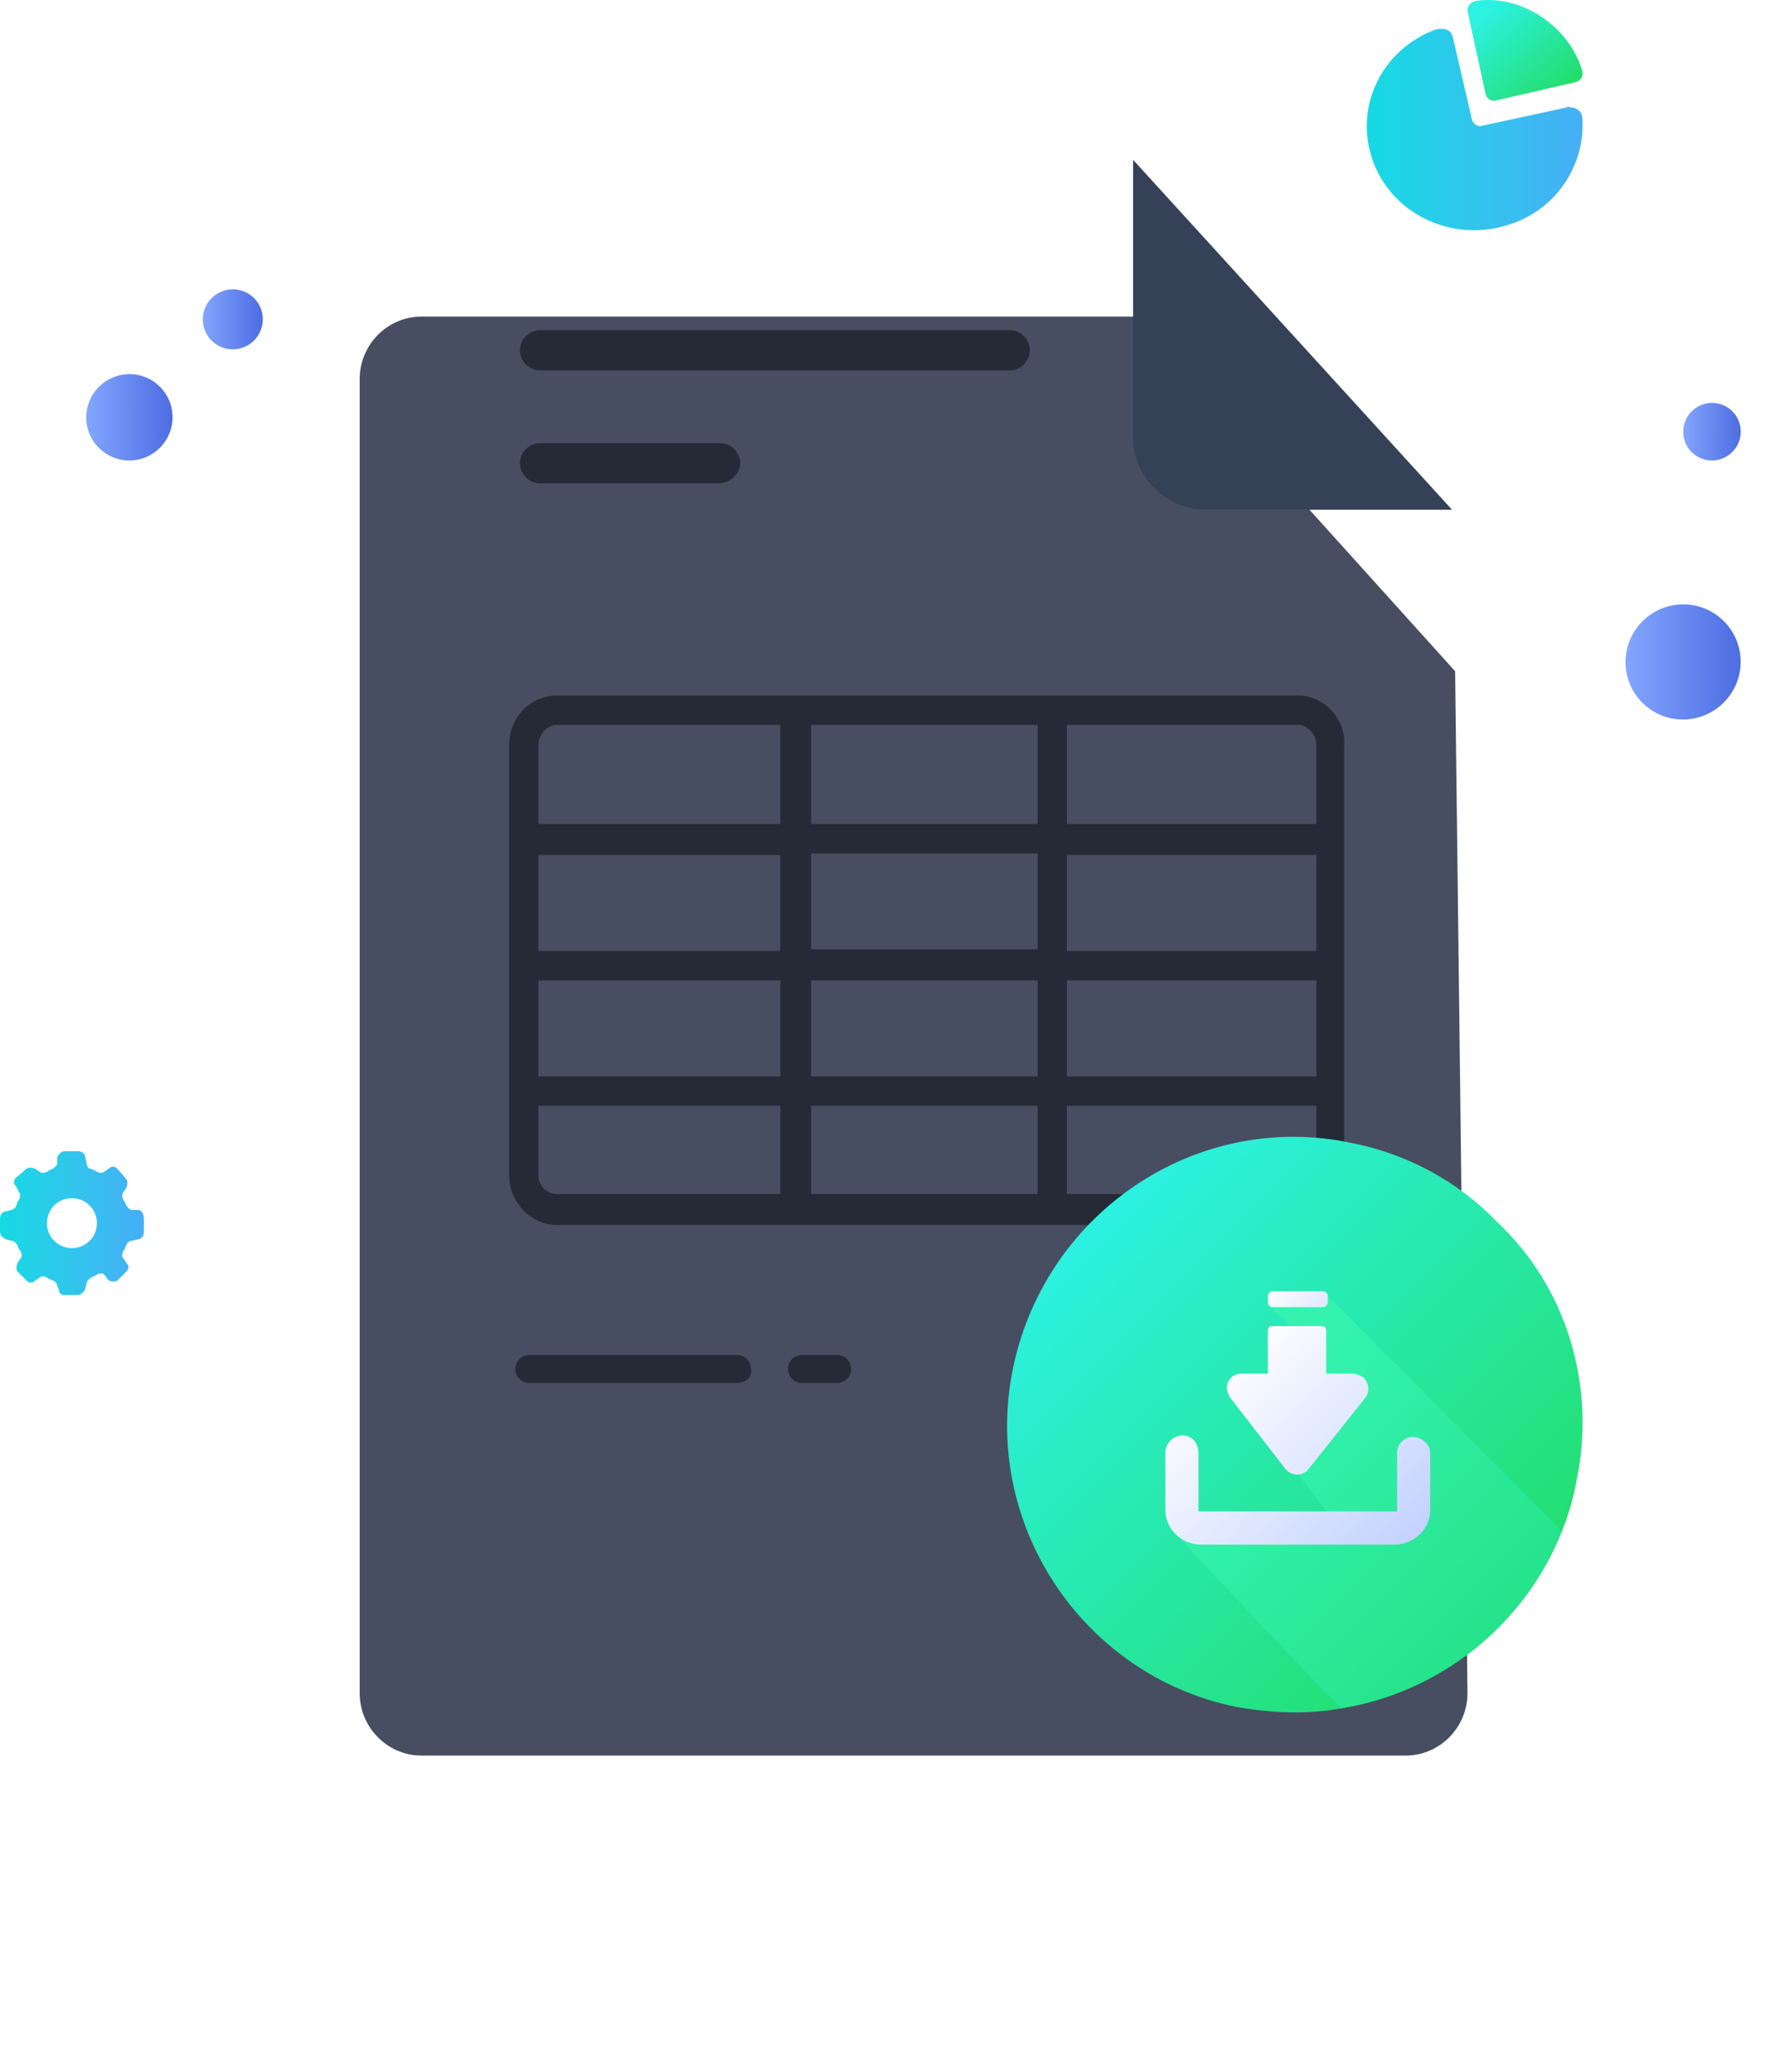 <svg width="124" height="144" viewBox="0 0 124 144" fill="none" xmlns="http://www.w3.org/2000/svg">
<path d="M8.987 32C10.644 32 11.99 30.657 11.994 29C11.997 27.343 10.657 26 9 26C7.343 26 5.997 27.343 5.994 29C5.99 30.657 7.33 32 8.987 32Z" fill="url(#paint0_linear)"/>
<path d="M16.176 24.277C17.328 24.277 18.264 23.344 18.266 22.192C18.269 21.04 17.337 20.106 16.185 20.106C15.033 20.106 14.098 21.04 14.095 22.192C14.093 23.344 15.024 24.277 16.176 24.277Z" fill="url(#paint1_linear)"/>
<path d="M116.971 50C119.181 50 120.978 48.209 120.986 46C120.994 43.791 119.209 42 117 42C114.791 42 112.994 43.791 112.986 46C112.978 48.209 114.762 50 116.971 50Z" fill="url(#paint2_linear)"/>
<path d="M118.986 32C120.09 32 120.989 31.105 120.993 30C120.997 28.895 120.105 28 119 28C117.895 28 116.997 28.895 116.993 30C116.989 31.105 117.881 32 118.986 32Z" fill="url(#paint3_linear)"/>
<g filter="url(#filter0_d)">
<path d="M101.141 35.647L102 106.657C102 109.046 100.067 111 97.704 111H29.296C26.933 111 25 109.046 25 106.657V15.343C25 12.954 26.933 11 29.296 11H78.911L101.141 35.647Z" fill="#474E61"/>
</g>
<path d="M58.197 96.102H55.734C55.199 96.102 54.77 95.672 54.77 95.134C54.77 94.596 55.199 94.165 55.734 94.165H58.197C58.733 94.165 59.161 94.596 59.161 95.134C59.161 95.672 58.733 96.102 58.197 96.102Z" fill="#242B37"/>
<path d="M51.237 96.102H36.78C36.245 96.102 35.816 95.672 35.816 95.134C35.816 94.596 36.245 94.165 36.78 94.165H51.237C51.772 94.165 52.201 94.596 52.201 95.134C52.308 95.672 51.88 96.102 51.237 96.102Z" fill="#242B37"/>
<path d="M70.192 25.74H37.53C36.78 25.74 36.138 25.094 36.138 24.341C36.138 23.588 36.78 22.942 37.53 22.942H70.192C70.941 22.942 71.584 23.588 71.584 24.341C71.584 25.094 70.941 25.74 70.192 25.74Z" fill="#242B37"/>
<path d="M49.952 33.593H37.53C36.78 33.593 36.138 32.948 36.138 32.194C36.138 31.441 36.78 30.796 37.53 30.796H50.059C50.809 30.796 51.451 31.441 51.451 32.194C51.451 32.948 50.702 33.593 49.952 33.593Z" fill="#242B37"/>
<path d="M78.758 11.107V30.473C78.758 33.163 81.114 35.422 83.791 35.422H100.925" fill="#354157"/>
<path d="M90.216 48.333H73.189C73.189 48.333 73.189 48.333 73.082 48.333C72.975 48.333 73.082 48.333 72.975 48.333H55.413C55.413 48.333 55.413 48.333 55.306 48.333C55.199 48.333 55.306 48.333 55.199 48.333H38.707C36.887 48.333 35.388 49.839 35.388 51.776V81.685C35.388 83.514 36.887 85.128 38.707 85.128H90.109C91.93 85.128 93.429 83.622 93.429 81.685V51.776C93.536 49.947 92.037 48.333 90.216 48.333ZM56.377 74.8V68.129H72.119V74.8H56.377ZM72.119 76.844V82.977H56.377V76.844H72.119ZM72.119 59.307V65.978H56.377V59.307H72.119ZM56.377 57.263V50.377H72.119V57.263H56.377ZM91.501 66.085H74.153V59.415H91.501V66.085ZM54.342 66.085H37.422V59.415H54.235V66.085H54.342ZM37.422 68.129H54.235V74.8H37.422V68.129ZM74.153 68.129H91.501V74.8H74.153V68.129ZM91.501 51.776V57.263H74.153V50.377H90.216C90.859 50.377 91.501 51.023 91.501 51.776ZM38.707 50.377H54.235V57.263H37.422V51.776C37.422 51.023 38.065 50.377 38.707 50.377ZM37.422 81.685V76.844H54.235V82.977H38.707C38.065 82.977 37.422 82.439 37.422 81.685ZM90.216 82.977H74.153V76.844H91.501V81.685C91.501 82.439 90.859 82.977 90.216 82.977Z" fill="#242B37"/>
<path d="M9.592 84.082H9.184C8.98 84.082 8.878 83.878 8.776 83.775C8.776 83.674 8.673 83.571 8.571 83.367C8.469 83.163 8.469 82.959 8.571 82.857L8.776 82.551C8.878 82.347 8.878 82.041 8.776 81.939L8.163 81.225C7.959 81.02 7.755 81.02 7.551 81.225L7.245 81.429C7.143 81.531 6.939 81.531 6.735 81.429C6.633 81.326 6.531 81.326 6.327 81.225C6.122 81.225 6.02 81.02 6.02 80.816L5.918 80.408C5.918 80.204 5.714 80 5.408 80H4.49C4.286 80 4.082 80.204 3.98 80.408V80.816C3.98 81.02 3.776 81.123 3.673 81.225C3.571 81.225 3.469 81.326 3.265 81.429C3.061 81.531 2.857 81.531 2.755 81.429L2.449 81.225C2.245 81.123 1.939 81.123 1.837 81.225L1.122 81.837C0.918 82.041 0.918 82.245 1.122 82.449L1.327 82.857C1.429 82.959 1.429 83.163 1.327 83.367C1.224 83.469 1.224 83.571 1.122 83.775C1.122 83.878 1.02 83.98 0.816 84.082L0.408 84.184C0.204 84.184 0 84.388 0 84.694V85.612C0 85.816 0.204 86.02 0.408 86.122L0.816 86.225C1.02 86.225 1.122 86.429 1.224 86.531C1.224 86.633 1.327 86.837 1.429 86.939C1.531 87.143 1.531 87.347 1.429 87.449L1.224 87.755C1.122 87.959 1.122 88.265 1.224 88.367L1.837 88.98C2.041 89.184 2.245 89.184 2.449 88.98L2.755 88.775C2.857 88.674 3.061 88.674 3.265 88.775C3.367 88.878 3.469 88.878 3.673 88.98C3.878 89.082 3.98 89.184 3.98 89.388L4.082 89.592C4.082 89.898 4.286 90 4.49 90H5.408C5.612 90 5.816 89.796 5.918 89.592L6.02 89.184C6.02 88.98 6.224 88.878 6.327 88.775C6.429 88.775 6.531 88.674 6.735 88.571C6.939 88.469 7.143 88.469 7.245 88.571L7.551 88.98C7.755 89.082 8.061 89.082 8.163 88.98L8.776 88.367C8.98 88.163 8.98 87.959 8.776 87.755L8.571 87.449C8.469 87.347 8.469 87.143 8.571 86.939C8.673 86.837 8.673 86.735 8.776 86.531C8.878 86.326 8.98 86.225 9.184 86.225L9.592 86.122C9.796 86.122 10 85.918 10 85.612V84.694C10 84.286 9.796 84.082 9.592 84.082ZM5 86.735C4.082 86.735 3.265 86.02 3.265 85C3.265 84.082 3.98 83.265 5 83.265C5.918 83.265 6.735 83.98 6.735 85C6.735 86.02 5.918 86.735 5 86.735Z" fill="url(#paint4_linear)"/>
<path d="M108.962 7.453L103.034 8.736C102.727 8.835 102.421 8.637 102.318 8.341L100.99 2.617C100.887 2.123 100.478 1.926 99.967 2.025H99.865C95.981 3.406 94.039 7.552 95.47 11.302C96.901 15.053 101.194 16.928 105.078 15.546C108.247 14.46 110.189 11.401 109.984 8.243C109.984 7.749 109.575 7.453 109.064 7.453C108.962 7.354 108.962 7.354 108.962 7.453Z" fill="url(#paint5_linear)"/>
<path d="M102.018 0.843L103.25 6.489C103.345 6.878 103.629 7.073 104.008 6.975L109.502 5.71C109.881 5.612 110.07 5.32 109.975 4.931C109.123 1.914 105.807 -0.422 102.587 0.064C102.208 0.162 101.924 0.454 102.018 0.843Z" fill="url(#paint6_linear)"/>
<path d="M109.559 102.985C109.34 104.196 109.011 105.296 108.573 106.396C105.943 112.998 100.026 117.62 93.231 118.72C90.82 119.16 88.41 119.05 85.889 118.61C75.15 116.409 68.136 105.736 70.438 94.954C72.739 84.171 83.259 77.129 93.998 79.439C97.834 80.21 101.34 82.08 104.08 84.941C108.902 89.452 110.984 96.384 109.559 102.985Z" fill="url(#paint7_linear)"/>
<path d="M108.558 106.386C105.928 112.988 100.011 117.609 93.216 118.709L91.463 116.949L81.71 106.606L82.258 105.836L92.997 106.056L85.874 96.814L91.901 94.063L88.175 90.762L92.121 89.882L108.558 106.386Z" fill="url(#paint8_linear)"/>
<path d="M89.329 102.06C89.658 102.5 90.315 102.61 90.754 102.28C90.863 102.28 90.863 102.17 90.973 102.06L94.918 97.109C95.247 96.668 95.137 96.008 94.699 95.678C94.48 95.568 94.26 95.458 94.041 95.458H92.178V92.487C92.178 92.267 92.069 92.157 91.85 92.157H91.192H88.452C88.233 92.157 88.124 92.267 88.124 92.487V95.458H86.261C85.713 95.458 85.274 95.898 85.274 96.448C85.274 96.668 85.384 96.888 85.494 97.109L89.329 102.06Z" fill="url(#paint9_linear)"/>
<path d="M91.959 90.838H88.452C88.343 90.838 88.124 90.728 88.124 90.507V90.067C88.124 89.957 88.233 89.737 88.452 89.737H91.959C92.069 89.737 92.288 89.847 92.288 90.067V90.507C92.288 90.728 92.069 90.838 91.959 90.838Z" fill="url(#paint10_linear)"/>
<path d="M83.52 107.342C82.096 107.342 81 106.242 81 104.921V100.96C81 100.3 81.548 99.75 82.205 99.75C82.863 99.75 83.301 100.3 83.301 100.96V105.031H97.109V100.96C97.109 100.3 97.657 99.86 98.205 99.86C98.862 99.86 99.41 100.41 99.41 100.96V104.921C99.41 106.242 98.314 107.342 96.89 107.342H83.52Z" fill="url(#paint11_linear)"/>
<defs>
<filter id="filter0_d" x="3" y="0" width="121" height="144" filterUnits="userSpaceOnUse" color-interpolation-filters="sRGB">
<feFlood flood-opacity="0" result="BackgroundImageFix"/>
<feColorMatrix in="SourceAlpha" type="matrix" values="0 0 0 0 0 0 0 0 0 0 0 0 0 0 0 0 0 0 127 0"/>
<feOffset dy="11"/>
<feGaussianBlur stdDeviation="11"/>
<feColorMatrix type="matrix" values="0 0 0 0 0.076 0 0 0 0 0.185 0 0 0 0 0.208 0 0 0 0.08 0"/>
<feBlend mode="normal" in2="BackgroundImageFix" result="effect1_dropShadow"/>
<feBlend mode="normal" in="SourceGraphic" in2="effect1_dropShadow" result="shape"/>
</filter>
<linearGradient id="paint0_linear" x1="5.964" y1="28.999" x2="11.986" y2="29.012" gradientUnits="userSpaceOnUse">
<stop stop-color="#83A6FF"/>
<stop offset="1" stop-color="#4D6DE2"/>
</linearGradient>
<linearGradient id="paint1_linear" x1="14.075" y1="22.191" x2="18.261" y2="22.2" gradientUnits="userSpaceOnUse">
<stop stop-color="#83A6FF"/>
<stop offset="1" stop-color="#4D6DE2"/>
</linearGradient>
<linearGradient id="paint2_linear" x1="112.946" y1="45.998" x2="120.976" y2="46.027" gradientUnits="userSpaceOnUse">
<stop stop-color="#83A6FF"/>
<stop offset="1" stop-color="#4D6DE2"/>
</linearGradient>
<linearGradient id="paint3_linear" x1="116.973" y1="29.999" x2="120.988" y2="30.014" gradientUnits="userSpaceOnUse">
<stop stop-color="#83A6FF"/>
<stop offset="1" stop-color="#4D6DE2"/>
</linearGradient>
<linearGradient id="paint4_linear" x1="0" y1="85" x2="10" y2="85" gradientUnits="userSpaceOnUse">
<stop stop-color="#16D9E3"/>
<stop offset="0.47" stop-color="#30C7EC"/>
<stop offset="1" stop-color="#46AEF7"/>
</linearGradient>
<linearGradient id="paint5_linear" x1="95" y1="9" x2="109.999" y2="9" gradientUnits="userSpaceOnUse">
<stop stop-color="#16D9E3"/>
<stop offset="0.47" stop-color="#30C7EC"/>
<stop offset="1" stop-color="#46AEF7"/>
</linearGradient>
<linearGradient id="paint6_linear" x1="103.047" y1="0.921" x2="108.103" y2="6.715" gradientUnits="userSpaceOnUse">
<stop stop-color="#2CF2E3"/>
<stop offset="1" stop-color="#23DE6C"/>
</linearGradient>
<linearGradient id="paint7_linear" x1="75.236" y1="84.264" x2="104.396" y2="113.502" gradientUnits="userSpaceOnUse">
<stop stop-color="#2CF2E3"/>
<stop offset="1" stop-color="#23DE6C"/>
</linearGradient>
<linearGradient id="paint8_linear" x1="86.809" y1="98.368" x2="103.119" y2="114.613" gradientUnits="userSpaceOnUse">
<stop stop-color="#34F3B1"/>
<stop offset="1" stop-color="#25E389"/>
</linearGradient>
<linearGradient id="paint9_linear" x1="99.936" y1="106.386" x2="86.439" y2="92.944" gradientUnits="userSpaceOnUse">
<stop offset="0.011" stop-color="#C2D1FF"/>
<stop offset="1" stop-color="white"/>
</linearGradient>
<linearGradient id="paint10_linear" x1="93.94" y1="94.096" x2="88.737" y2="88.914" gradientUnits="userSpaceOnUse">
<stop offset="0.011" stop-color="#C2D1FF"/>
<stop offset="1" stop-color="white"/>
</linearGradient>
<linearGradient id="paint11_linear" x1="96.461" y1="109.528" x2="82.478" y2="95.602" gradientUnits="userSpaceOnUse">
<stop offset="0.011" stop-color="#C2D1FF"/>
<stop offset="1" stop-color="white"/>
</linearGradient>
</defs>
</svg>
